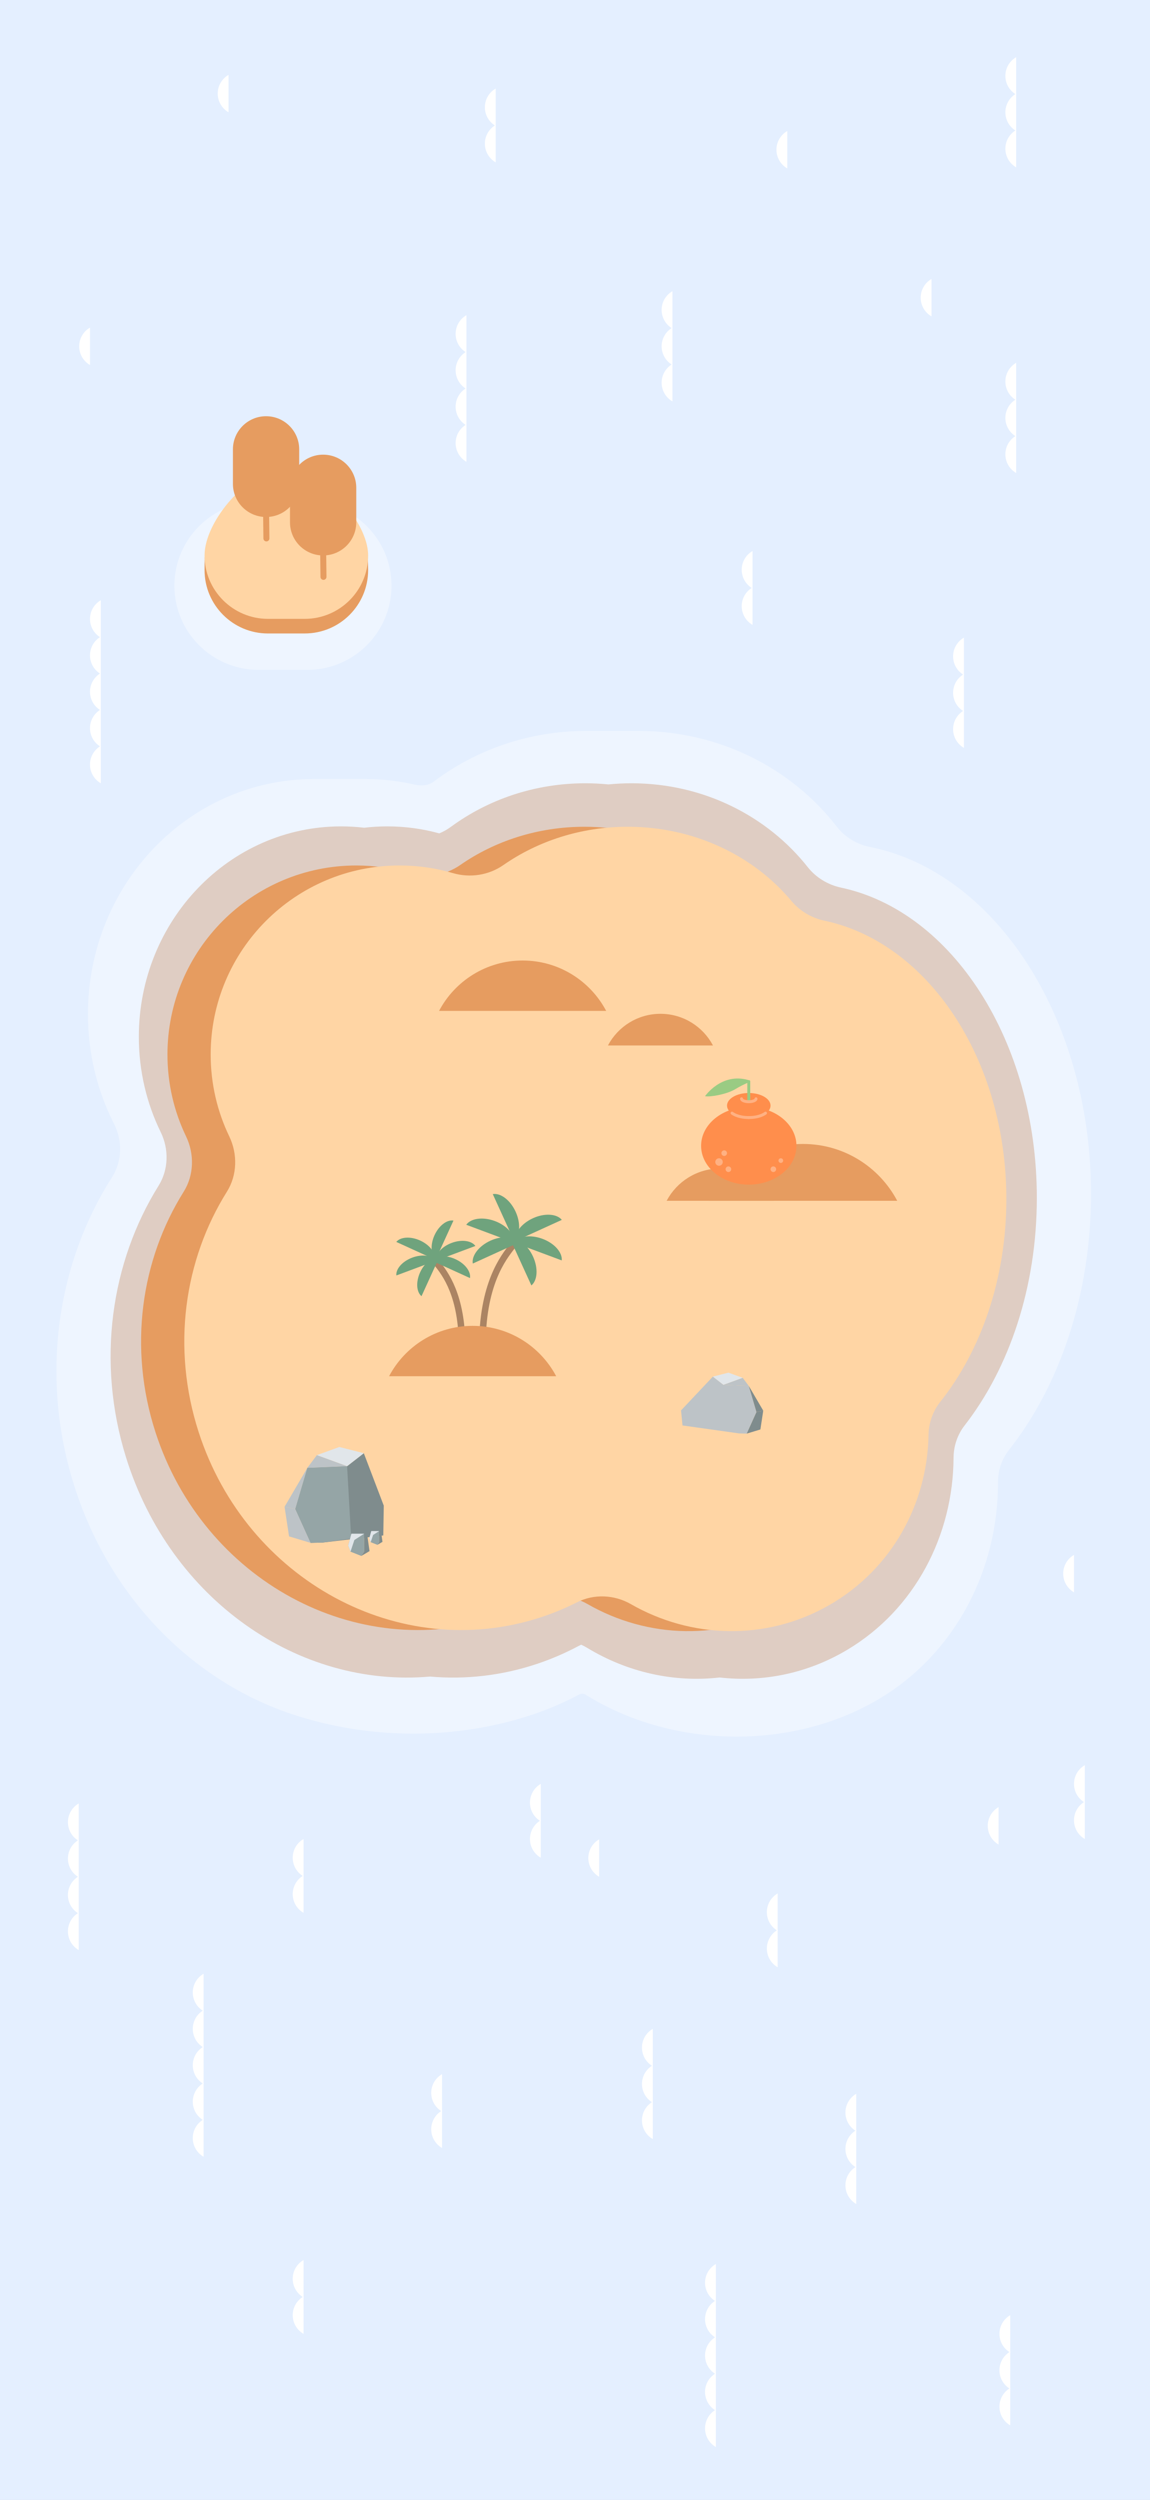 <svg width="440" height="956" viewBox="0 0 440 956" fill="none" xmlns="http://www.w3.org/2000/svg">
<rect x="0" y="0" width="440" height="956" fill="#333333" stroke="none"/>
<g clip-path="url(#clip0_52_1576)">
<rect width="440" height="956" fill="white"/>
<path d="M440 0H0V956H440V0Z" fill="#E4EFFF"/>
<path opacity="0.38" d="M244.222 279.507C275.35 279.507 302.954 293.897 320.118 316.083C323.257 320.141 327.821 322.888 332.853 323.893C380.705 333.454 417.427 389.218 417.427 456.578C417.426 495.182 405.364 529.977 386.06 554.449C383.295 557.954 381.825 562.312 381.839 566.777C381.942 600.092 365.644 632.237 336.328 649.687C303.922 668.975 259.939 668.733 227.229 649.965C226.163 649.353 225.107 648.718 224.061 648.062C223.297 647.582 222.335 647.601 221.54 648.026C216.012 650.977 210.194 653.504 204.107 655.556C174.682 665.473 141.559 665.367 112.073 655.636C74.122 643.112 41.845 611.295 28.194 567.488C15.25 525.952 21.949 482.93 42.857 450.201C46.755 444.098 46.941 436.273 43.655 429.82C37.271 417.282 33.655 402.986 33.655 387.812C33.655 338.165 72.353 297.918 120.09 297.918C126.669 297.918 133.282 297.918 139.861 297.918C146.29 297.918 152.555 298.648 158.583 300.033C161.117 300.615 163.856 300.494 165.93 298.926C182.006 286.768 202.339 279.507 224.45 279.507C231.033 279.507 237.638 279.507 244.222 279.507Z" fill="white"/>
<path opacity="0.38" d="M241.634 299.534C269.187 299.534 293.656 312.128 309.057 331.609C312.239 335.634 316.799 338.377 321.817 339.445C364.251 348.482 396.703 398.149 396.703 458.064C396.703 492.325 386.091 523.233 369.07 545.111C366.329 548.635 364.862 552.991 364.84 557.455C364.693 587.02 350.127 615.456 324.095 630.951C308.774 640.071 291.747 643.355 275.318 641.49C257.791 643.497 240.013 639.464 224.713 630.193C223.949 629.73 223.159 629.319 222.352 628.957C222.005 629.118 221.66 629.287 221.32 629.469C216.373 632.11 211.167 634.37 205.72 636.206C192.057 640.811 178.112 642.334 164.527 641.141C114.308 645.571 65.196 611.811 48.228 557.359C36.782 520.627 42.493 482.595 60.675 453.431C64.506 447.286 64.684 439.469 61.5 432.966C56.14 422.018 53.118 409.625 53.118 396.498C53.118 352.05 87.764 316.018 130.502 316.018C133.491 316.018 136.44 316.196 139.341 316.539C142.248 316.194 145.205 316.018 148.202 316.018C155.072 316.018 161.732 316.951 168.073 318.698C169.639 318.045 171.135 317.207 172.524 316.188C186.759 305.744 204.586 299.534 223.934 299.534C226.923 299.534 229.875 299.683 232.784 299.972C235.693 299.683 238.646 299.534 241.634 299.534Z" fill="#C88B62"/>
<path d="M223.642 316.163C249.162 316.163 271.85 327.284 286.257 344.529C289.492 348.401 293.994 351.05 298.932 352.092C338.383 360.418 368.502 404.916 368.502 458.56C368.502 488.998 358.803 516.491 343.206 536.103C340.347 539.698 338.804 544.173 338.726 548.765C338.28 574.986 324.708 600.096 300.674 613.852C276.473 627.703 247.718 626.574 224.804 613.42C218.519 609.812 210.71 609.455 204.246 612.734C199.75 615.014 195.027 616.971 190.092 618.57C136.296 636.005 77.829 604.297 59.502 547.749C48.99 515.311 53.97 481.746 70.281 455.729C74.25 449.399 74.427 441.303 71.186 434.57C66.626 425.097 64.071 414.476 64.071 403.259C64.071 363.334 96.436 330.969 136.36 330.969C143.451 330.969 150.304 331.99 156.779 333.894C163.297 335.81 170.461 334.708 176.038 330.828C189.265 321.624 205.758 316.163 223.642 316.163Z" fill="#E69C60"/>
<path d="M240.178 316.163C265.699 316.163 288.386 327.284 302.793 344.529C306.029 348.401 310.53 351.05 315.468 352.093C354.919 360.419 385.038 404.915 385.038 458.559C385.038 488.997 375.339 516.49 359.742 536.102C356.883 539.697 355.34 544.172 355.262 548.764C354.816 574.986 341.245 600.095 317.211 613.851C293.009 627.702 264.253 626.574 241.34 613.42C235.054 609.812 227.245 609.455 220.781 612.734C216.285 615.014 211.562 616.971 206.628 618.57C152.832 636.005 94.364 604.296 76.038 547.748C65.525 515.311 70.506 481.746 86.817 455.73C90.786 449.4 90.962 441.304 87.722 434.571C83.161 425.098 80.606 414.477 80.606 403.259C80.606 363.334 112.972 330.969 152.896 330.969C159.987 330.969 166.839 331.99 173.314 333.894C179.833 335.81 186.996 334.708 192.573 330.828C205.8 321.624 222.294 316.163 240.178 316.163Z" fill="#FFD5A4"/>
<path opacity="0.38" d="M98.935 256.166L117.582 256.166C135.373 256.166 149.791 241.756 149.791 223.984C149.791 206.208 135.369 191.802 117.582 191.802L98.935 191.802C81.144 191.802 66.727 206.212 66.727 223.984C66.727 241.756 81.148 256.166 98.935 256.166Z" fill="white"/>
<path d="M102.532 242.247L116.584 242.247C129.987 242.247 140.854 231.389 140.854 217.997C140.854 215.321 140.583 210.085 140.583 210.085C140.583 210.085 119.835 184.915 109.11 184.915L108.894 184.915C97.881 184.915 78.293 213.094 78.293 213.094C78.293 213.094 78.262 215.608 78.262 218.001C78.262 231.393 89.129 242.251 102.532 242.251L102.532 242.247Z" fill="#E69C60"/>
<path d="M102.532 236.661L116.584 236.661C129.987 236.661 140.854 225.803 140.854 212.411C140.854 199.019 122.513 179.325 109.11 179.325L108.894 179.325C95.491 179.325 78.262 199.015 78.262 212.411C78.262 225.803 89.129 236.661 102.532 236.661Z" fill="#FFD5A4"/>
<path d="M101.797 197.71C108.799 197.71 114.477 192.038 114.477 185.041L114.477 171.838C114.477 164.841 108.799 159.168 101.797 159.168C94.795 159.168 89.117 164.841 89.117 171.838L89.117 185.041C89.117 192.038 94.795 197.71 101.797 197.71Z" fill="#E69C60"/>
<path d="M100.503 184.314L93.364 177.73C93.12 177.502 92.994 177.196 92.994 176.89C92.994 176.611 93.096 176.332 93.297 176.112C93.725 175.648 94.453 175.617 94.917 176.045L100.48 181.175L100.389 173.723C100.382 173.091 100.889 172.572 101.522 172.564L101.538 172.564C102.163 172.564 102.678 173.067 102.686 173.696L102.819 184.743L107.301 179.891C107.73 179.427 108.453 179.396 108.921 179.828C109.385 180.256 109.417 180.983 108.988 181.447L102.862 188.078L103.079 205.889C103.087 206.522 102.579 207.04 101.946 207.048L101.931 207.048C101.306 207.048 100.791 206.545 100.783 205.917L100.523 184.326C100.523 184.326 100.507 184.322 100.503 184.314Z" fill="#E69C60"/>
<path d="M123.633 212.411C130.636 212.411 136.313 206.738 136.313 199.741L136.313 186.538C136.313 179.541 130.636 173.868 123.633 173.868C116.631 173.868 110.954 179.541 110.954 186.538L110.954 199.741C110.954 206.738 116.631 212.411 123.633 212.411Z" fill="#E69C60"/>
<path d="M122.336 199.018L115.196 192.434C114.952 192.206 114.827 191.9 114.827 191.594C114.827 191.315 114.925 191.036 115.129 190.816C115.558 190.352 116.281 190.321 116.749 190.749L122.312 195.88L122.222 188.427C122.214 187.795 122.721 187.276 123.354 187.268L123.37 187.268C123.995 187.268 124.51 187.771 124.518 188.4L124.652 199.447L129.134 194.595C129.562 194.131 130.286 194.1 130.754 194.532C131.218 194.96 131.249 195.687 130.821 196.151L124.695 202.782L124.911 220.594C124.919 221.226 124.412 221.745 123.779 221.752L123.763 221.752C123.138 221.752 122.623 221.25 122.615 220.621L122.356 199.03C122.356 199.03 122.344 199.03 122.336 199.022L122.336 199.018Z" fill="#E69C60"/>
<path d="M146.834 575.777L139.195 555.722L132.802 560.688L117.587 561.324L112.955 577.054L118.821 590.014L123.405 589.908L146.649 587.177L146.834 575.777Z" fill="#7F8C8D"/>
<path d="M132.802 560.688L117.587 561.324L112.955 577.054L118.821 590.014L123.405 589.908L134.367 588.368L132.802 560.688Z" fill="#95A5A6"/>
<path d="M134.107 593.38L138.243 595.019L139.336 593.38L139.336 586.517L134.453 586.517L133.219 591.027L134.107 593.38Z" fill="#95A5A6"/>
<path d="M141.389 593.168L138.243 595.019L139.336 593.38L139.336 586.517L140.15 586.777L140.606 587.684L141.389 593.168Z" fill="#7F8C8D"/>
<path d="M139.336 586.517L134.453 586.517L133.219 591.027L134.107 593.38L135.59 588.906L139.336 586.517Z" fill="#E1E6EA"/>
<path d="M141.833 589.755L144.396 590.768L145.073 589.755L145.073 585.504L142.049 585.504L141.286 588.297L141.833 589.755Z" fill="#95A5A6"/>
<path d="M146.343 589.621L144.396 590.768L145.073 589.755L145.073 585.504L145.576 585.665L145.859 586.227L146.343 589.621Z" fill="#7F8C8D"/>
<path d="M145.073 585.504L142.049 585.504L141.286 588.297L141.833 589.754L142.753 586.985L145.073 585.504Z" fill="#E1E6EA"/>
<path d="M139.195 555.722L129.83 553.345L121.227 556.468L132.802 560.687L139.195 555.722Z" fill="#E1E6EA"/>
<path d="M117.587 561.324L121.227 556.469L132.802 560.688L117.587 561.324Z" fill="#BDC3C7"/>
<path d="M117.587 561.324L108.874 576.213L112.955 577.054L117.587 561.324Z" fill="#BDC3C7"/>
<path d="M108.874 576.213L110.592 587.531L118.821 590.014L112.955 577.054L108.874 576.213Z" fill="#BDC3C7"/>
<path d="M184.565 516.653C183.877 516.653 183.318 516.099 183.315 515.412C183.181 490.765 191.571 480.15 195.153 475.617L195.601 475.051C196.03 474.505 196.812 474.411 197.358 474.835C197.901 475.259 197.999 476.045 197.575 476.587L197.119 477.164C193.407 481.859 185.689 491.625 185.815 515.396C185.815 516.088 185.261 516.649 184.569 516.653L184.561 516.653L184.565 516.653Z" fill="#AB8463"/>
<path d="M196.706 475.2C196.997 472.187 193.958 468.671 189.354 466.95C184.75 465.23 180.146 465.894 178.388 468.365L196.706 475.2Z" fill="#6FA37D"/>
<path d="M214.929 482C215.22 478.987 212.181 475.471 207.577 473.751C202.973 472.03 198.369 472.694 196.611 475.165L214.929 482Z" fill="#6FA37D"/>
<path d="M198.679 475.09C196.753 472.753 192.118 472.415 187.643 474.454C183.169 476.493 180.385 480.213 180.893 483.199L198.683 475.09L198.679 475.09Z" fill="#6FA37D"/>
<path d="M214.96 466.495C213.034 464.157 208.399 463.819 203.924 465.858C199.45 467.897 196.666 471.617 197.174 474.603L214.964 466.495L214.96 466.495Z" fill="#6FA37D"/>
<path d="M196.651 474.411C198.99 472.486 199.328 467.854 197.288 463.383C195.247 458.913 191.524 456.131 188.536 456.638L196.651 474.415L196.651 474.411Z" fill="#6FA37D"/>
<path d="M203.311 491.566C205.65 489.641 205.988 485.01 203.948 480.539C201.907 476.069 198.184 473.287 195.196 473.794L203.311 491.57L203.311 491.566Z" fill="#6FA37D"/>
<path d="M176.784 516.653L176.776 516.653C176.084 516.653 175.526 516.088 175.53 515.396C175.636 495.797 169.279 487.756 166.22 483.886L165.842 483.407C165.418 482.865 165.512 482.079 166.059 481.655C166.601 481.23 167.392 481.325 167.816 481.871L168.186 482.338C171.166 486.109 178.145 494.937 178.035 515.412C178.035 516.099 177.472 516.653 176.784 516.653Z" fill="#AB8463"/>
<path d="M166.731 482.13C166.487 479.635 169.007 476.724 172.817 475.302C176.631 473.88 180.437 474.43 181.891 476.473L166.731 482.13Z" fill="#6FA37D"/>
<path d="M151.649 487.755C151.405 485.261 153.926 482.35 157.735 480.928C161.549 479.506 165.355 480.056 166.81 482.098L151.649 487.755Z" fill="#6FA37D"/>
<path d="M165.099 482.04C166.692 480.103 170.533 479.824 174.232 481.513C177.936 483.202 180.24 486.282 179.823 488.753L165.099 482.044L165.099 482.04Z" fill="#6FA37D"/>
<path d="M151.625 474.925C153.218 472.988 157.059 472.709 160.759 474.398C164.462 476.088 166.766 479.168 166.35 481.639L151.625 474.929L151.625 474.925Z" fill="#6FA37D"/>
<path d="M166.778 481.478C164.84 479.887 164.561 476.049 166.251 472.352C167.942 468.656 171.024 466.349 173.497 466.766L166.782 481.478L166.778 481.478Z" fill="#6FA37D"/>
<path d="M161.27 495.675C159.331 494.084 159.052 490.246 160.743 486.549C162.434 482.849 165.516 480.547 167.989 480.963L161.274 495.675L161.27 495.675Z" fill="#6FA37D"/>
<path d="M212.802 526.284C206.739 514.832 194.704 507.022 180.834 507.022C166.963 507.022 154.928 514.832 148.865 526.284L212.802 526.284Z" fill="#E69C60"/>
<path d="M343.284 459.192C336.447 446.273 322.868 437.464 307.223 437.464C291.579 437.464 278 446.273 271.163 459.192L343.284 459.192Z" fill="#E69C60"/>
<path d="M296.045 459.192C292.161 451.851 284.445 446.847 275.555 446.847C266.665 446.847 258.95 451.853 255.065 459.192L296.045 459.192Z" fill="#E69C60"/>
<path d="M231.926 386.574C225.863 375.123 213.828 367.313 199.957 367.313C186.087 367.313 174.052 375.123 167.989 386.574L231.926 386.574Z" fill="#E69C60"/>
<path d="M272.791 399.801C268.982 392.6 261.413 387.693 252.697 387.693C243.98 387.693 236.412 392.6 232.602 399.801L272.795 399.801L272.791 399.801Z" fill="#E69C60"/>
<path d="M260.571 539.357L272.756 526.428L276.817 529.586L286.491 529.991L289.432 539.989L285.706 548.229L282.79 548.159L261.129 545.112L260.571 539.357Z" fill="#BDC3C7"/>
<path d="M272.756 526.428L278.706 524.92L284.174 526.905L276.817 529.586L272.756 526.428Z" fill="#E1E6EA"/>
<path d="M286.49 529.991L284.174 526.904L276.817 529.586L286.49 529.991Z" fill="#BDC3C7"/>
<path d="M286.491 529.991L292.026 539.454L289.432 539.989L286.491 529.991Z" fill="#7F8C8D"/>
<path d="M292.026 539.454L290.934 546.648L285.706 548.229L289.432 539.989L292.026 539.454Z" fill="#7F8C8D"/>
<path d="M286.49 453.02C296.565 453.02 304.732 446.373 304.732 438.174C304.732 429.975 296.565 423.329 286.49 423.329C276.416 423.329 268.249 429.975 268.249 438.174C268.249 446.373 276.416 453.02 286.49 453.02Z" fill="#FF8E4C"/>
<path d="M286.491 427.614C291.089 427.614 294.816 425.457 294.816 422.797C294.816 420.137 291.089 417.98 286.491 417.98C281.892 417.98 278.165 420.137 278.165 422.797C278.165 425.457 281.892 427.614 286.491 427.614Z" fill="#FF8E4C"/>
<path d="M277.089 442.052C277.683 442.052 278.163 441.571 278.163 440.978C278.163 440.385 277.683 439.904 277.089 439.904C276.496 439.904 276.016 440.385 276.016 440.978C276.016 441.571 276.496 442.052 277.089 442.052Z" fill="#FFB183"/>
<path d="M278.694 448.2C279.288 448.2 279.769 447.718 279.769 447.125C279.769 446.531 279.288 446.05 278.694 446.05C278.101 446.05 277.619 446.531 277.619 447.125C277.619 447.718 278.101 448.2 278.694 448.2Z" fill="#FFB183"/>
<path d="M295.888 448.198C296.481 448.198 296.962 447.717 296.962 447.124C296.962 446.531 296.481 446.05 295.888 446.05C295.295 446.05 294.814 446.531 294.814 447.124C294.814 447.717 295.295 448.198 295.888 448.198Z" fill="#FFB183"/>
<path d="M298.752 444.724C299.245 444.724 299.646 444.324 299.646 443.83C299.646 443.336 299.245 442.936 298.752 442.936C298.258 442.936 297.858 443.336 297.858 443.83C297.858 444.324 298.258 444.724 298.752 444.724Z" fill="#FFB183"/>
<path d="M275.105 445.793C275.894 445.793 276.534 445.154 276.534 444.364C276.534 443.575 275.894 442.936 275.105 442.936C274.316 442.936 273.676 443.575 273.676 444.364C273.676 445.154 274.316 445.793 275.105 445.793Z" fill="#FFB183"/>
<path d="M287.053 413.61V421.308C287.053 421.618 286.801 421.87 286.491 421.87C286.181 421.87 285.928 421.618 285.928 421.308V413.61C285.928 413.322 286.144 413.085 286.423 413.053C286.568 413.095 286.715 413.14 286.862 413.189C286.979 413.29 287.053 413.441 287.053 413.61Z" fill="#9ACB83"/>
<path d="M287.053 413.61V413.672C286.767 413.783 286.385 413.936 285.928 414.133C284.769 414.634 283.129 415.417 281.368 416.487C278.017 418.526 271.605 419.592 269.751 419.202C269.751 419.202 276.052 409.994 286.423 413.053C286.568 413.095 286.715 413.14 286.862 413.189C286.979 413.291 287.053 413.442 287.053 413.61Z" fill="#9ACB83"/>
<path d="M286.491 427.932C281.925 427.932 279.806 426.172 279.718 426.097C279.482 425.895 279.453 425.54 279.655 425.304C279.856 425.069 280.209 425.039 280.445 425.239C280.458 425.25 280.935 425.638 281.903 426.022C282.807 426.38 284.337 426.808 286.491 426.808C286.801 426.808 287.053 427.059 287.053 427.37C287.053 427.681 286.801 427.932 286.491 427.932Z" fill="#FFB183"/>
<path d="M286.491 427.932C286.18 427.932 285.928 427.681 285.928 427.37C285.928 427.059 286.18 426.808 286.491 426.808C288.644 426.808 290.174 426.381 291.078 426.022C292.055 425.635 292.532 425.243 292.537 425.239C292.775 425.042 293.129 425.072 293.328 425.308C293.527 425.545 293.499 425.897 293.264 426.098C293.176 426.173 291.057 427.933 286.491 427.933L286.491 427.932Z" fill="#FFB183"/>
<path d="M286.49 421.87C285.681 421.87 284.911 421.738 284.323 421.499C283.313 421.088 283.162 420.497 283.162 420.182C283.162 419.866 283.414 419.62 283.724 419.62C284.035 419.62 284.276 419.861 284.287 420.163C284.379 420.336 285.139 420.746 286.49 420.746C287.842 420.746 288.603 420.337 288.694 420.163C288.704 419.861 288.952 419.62 289.257 419.62C289.561 419.62 289.819 419.871 289.819 420.182C289.819 420.493 289.668 421.088 288.658 421.499C288.07 421.738 287.3 421.87 286.49 421.87Z" fill="#FFB183"/>
<path d="M249.756 775.864C247.285 777.295 245.624 779.961 245.624 783.02C245.624 786.079 247.289 788.744 249.756 790.175V775.868V775.864Z" fill="white"/>
<path d="M249.756 789.786C247.285 791.217 245.624 793.883 245.624 796.942C245.624 800.001 247.289 802.666 249.756 804.097V789.79V789.786Z" fill="white"/>
<path d="M249.756 803.704C247.285 805.135 245.624 807.801 245.624 810.86C245.624 813.919 247.289 816.584 249.756 818.015V803.708V803.704Z" fill="white"/>
<path d="M257.283 111.354C254.812 112.785 253.15 115.45 253.15 118.509C253.15 121.568 254.816 124.234 257.283 125.665V111.357V111.354Z" fill="white"/>
<path d="M257.283 125.275C254.812 126.707 253.15 129.372 253.15 132.431C253.15 135.49 254.816 138.155 257.283 139.587V125.279V125.275Z" fill="white"/>
<path d="M34.433 125.275C31.962 126.707 30.3 129.372 30.3 132.431C30.3 135.49 31.966 138.155 34.433 139.587V125.279V125.275Z" fill="white"/>
<path d="M257.283 139.198C254.812 140.629 253.15 143.294 253.15 146.353C253.15 149.412 254.816 152.078 257.283 153.509V139.201V139.198Z" fill="white"/>
<path d="M327.606 800.69C325.135 802.122 323.473 804.787 323.473 807.846C323.473 810.905 325.139 813.57 327.606 815.002V800.694V800.69Z" fill="white"/>
<path d="M327.606 814.612C325.135 816.043 323.473 818.709 323.473 821.768C323.473 824.827 325.139 827.492 327.606 828.924V814.616V814.612Z" fill="white"/>
<path d="M327.606 828.534C325.135 829.965 323.473 832.631 323.473 835.69C323.473 838.749 325.139 841.414 327.606 842.845V828.538V828.534Z" fill="white"/>
<path d="M386.53 885.344C384.059 886.775 382.397 889.441 382.397 892.5C382.397 895.559 384.063 898.224 386.53 899.655V885.348V885.344Z" fill="white"/>
<path d="M386.53 899.266C384.059 900.697 382.397 903.363 382.397 906.422C382.397 909.481 384.063 912.146 386.53 913.577V899.27V899.266Z" fill="white"/>
<path d="M386.53 913.188C384.059 914.619 382.397 917.285 382.397 920.344C382.397 923.402 384.063 926.068 386.53 927.499V913.192V913.188Z" fill="white"/>
<path d="M388.8 138.738C386.333 140.169 384.667 142.834 384.667 145.893C384.667 148.952 386.333 151.618 388.8 153.049V138.741V138.738Z" fill="white"/>
<path d="M388.8 152.659C386.333 154.091 384.667 156.756 384.667 159.815C384.667 162.874 386.333 165.54 388.8 166.971V152.663V152.659Z" fill="white"/>
<path d="M388.8 166.582C386.333 168.013 384.667 170.678 384.667 173.737C384.667 176.796 386.333 179.462 388.8 180.893V166.585V166.582Z" fill="white"/>
<path d="M368.8 243.846C366.333 245.277 364.667 247.942 364.667 251.001C364.667 254.06 366.333 256.726 368.8 258.157V243.85V243.846Z" fill="white"/>
<path d="M368.8 257.768C366.333 259.199 364.667 261.864 364.667 264.923C364.667 267.982 366.333 270.648 368.8 272.079V257.772V257.768Z" fill="white"/>
<path d="M368.8 271.689C366.333 273.121 364.667 275.786 364.667 278.845C364.667 281.904 366.333 284.57 368.8 286.001V271.693V271.689Z" fill="white"/>
<path d="M388.8 21.864C386.333 23.295 384.667 25.961 384.667 29.02C384.667 32.079 386.333 34.744 388.8 36.175V21.868V21.864Z" fill="white"/>
<path d="M388.8 35.786C386.333 37.217 384.667 39.883 384.667 42.942C384.667 46.001 386.333 48.666 388.8 50.097V35.79V35.786Z" fill="white"/>
<path d="M388.8 49.708C386.333 51.139 384.667 53.805 384.667 56.864C384.667 59.923 386.333 62.588 388.8 64.019V49.712V49.708Z" fill="white"/>
<path d="M178.462 120.526C175.991 121.957 174.329 124.623 174.329 127.682C174.329 130.741 175.995 133.406 178.462 134.837V120.53V120.526Z" fill="white"/>
<path d="M178.462 134.448C175.991 135.879 174.329 138.545 174.329 141.604C174.329 144.662 175.995 147.328 178.462 148.759V134.452V134.448Z" fill="white"/>
<path d="M178.462 148.37C175.991 149.801 174.329 152.467 174.329 155.526C174.329 158.585 175.995 161.25 178.462 162.681V148.374V148.37Z" fill="white"/>
<path d="M178.462 162.292C175.991 163.723 174.329 166.389 174.329 169.448C174.329 172.506 175.995 175.172 178.462 176.603V162.296V162.292Z" fill="white"/>
<path d="M30.123 689.665C27.656 691.096 25.991 693.761 25.991 696.82C25.991 699.879 27.656 702.545 30.123 703.976V689.668V689.665Z" fill="white"/>
<path d="M30.123 703.583C27.656 705.014 25.991 707.679 25.991 710.738C25.991 713.797 27.656 716.463 30.123 717.894V703.586V703.583Z" fill="white"/>
<path d="M30.123 717.504C27.656 718.936 25.991 721.601 25.991 724.66C25.991 727.719 27.656 730.385 30.123 731.816V717.508V717.504Z" fill="white"/>
<path d="M30.123 731.427C27.656 732.858 25.991 735.524 25.991 738.582C25.991 741.641 27.656 744.307 30.123 745.738V731.431V731.427Z" fill="white"/>
<path d="M77.894 754.789C75.426 756.22 73.761 758.885 73.761 761.944C73.761 765.003 75.426 767.669 77.894 769.1V754.793V754.789Z" fill="white"/>
<path d="M77.894 768.707C75.426 770.138 73.761 772.803 73.761 775.862C73.761 778.921 75.426 781.587 77.894 783.018V768.71V768.707Z" fill="white"/>
<path d="M77.894 782.628C75.426 784.06 73.761 786.725 73.761 789.784C73.761 792.843 75.426 795.509 77.894 796.94V782.632V782.628Z" fill="white"/>
<path d="M77.894 796.551C75.426 797.982 73.761 800.648 73.761 803.706C73.761 806.765 75.426 809.431 77.894 810.862V796.555V796.551Z" fill="white"/>
<path d="M77.894 810.473C75.426 811.904 73.761 814.569 73.761 817.628C73.761 820.687 75.426 823.353 77.894 824.784V810.477V810.473Z" fill="white"/>
<path d="M38.566 229.535C36.095 230.966 34.433 233.631 34.433 236.69C34.433 239.749 36.099 242.415 38.566 243.846V229.539V229.535Z" fill="white"/>
<path d="M38.566 243.457C36.095 244.888 34.433 247.553 34.433 250.612C34.433 253.671 36.099 256.337 38.566 257.768V243.46V243.457Z" fill="white"/>
<path d="M38.566 257.378C36.095 258.81 34.433 261.475 34.433 264.534C34.433 267.593 36.099 270.259 38.566 271.69V257.382V257.378Z" fill="white"/>
<path d="M38.566 271.301C36.095 272.732 34.433 275.398 34.433 278.456C34.433 281.515 36.099 284.181 38.566 285.612V271.305V271.301Z" fill="white"/>
<path d="M38.566 285.223C36.095 286.654 34.433 289.319 34.433 292.378C34.433 295.437 36.099 298.103 38.566 299.534V285.227V285.223Z" fill="white"/>
<path d="M273.889 865.789C271.422 867.22 269.756 869.885 269.756 872.944C269.756 876.003 271.422 878.669 273.889 880.1V865.793V865.789Z" fill="white"/>
<path d="M273.889 879.707C271.422 881.138 269.756 883.803 269.756 886.862C269.756 889.921 271.422 892.587 273.889 894.018V879.71V879.707Z" fill="white"/>
<path d="M273.889 893.628C271.422 895.06 269.756 897.725 269.756 900.784C269.756 903.843 271.422 906.509 273.889 907.94V893.632V893.628Z" fill="white"/>
<path d="M273.889 907.551C271.422 908.982 269.756 911.648 269.756 914.706C269.756 917.765 271.422 920.431 273.889 921.862V907.555V907.551Z" fill="white"/>
<path d="M273.889 921.473C271.422 922.904 269.756 925.569 269.756 928.628C269.756 931.687 271.422 934.353 273.889 935.784V921.477V921.473Z" fill="white"/>
<path d="M356.398 106.683C353.927 108.114 352.266 110.779 352.266 113.838C352.266 116.897 353.931 119.563 356.398 120.994V106.687V106.683Z" fill="white"/>
<path d="M410.921 594.613C408.45 596.044 406.789 598.71 406.789 601.768C406.789 604.827 408.454 607.493 410.921 608.924V594.617V594.613Z" fill="white"/>
<path d="M301.211 50.097C298.744 51.529 297.078 54.194 297.078 57.253C297.078 60.312 298.744 62.977 301.211 64.409V50.101V50.097Z" fill="white"/>
<path d="M87.436 28.631C84.965 30.062 83.303 32.727 83.303 35.786C83.303 38.845 84.969 41.511 87.436 42.942V28.634V28.631Z" fill="white"/>
<path d="M229.234 703.39C226.763 704.821 225.101 707.486 225.101 710.545C225.101 713.604 226.767 716.27 229.234 717.701V703.394V703.39Z" fill="white"/>
<path d="M382.055 691.061C379.588 692.492 377.922 695.157 377.922 698.216C377.922 701.275 379.588 703.941 382.055 705.372V691.064V691.061Z" fill="white"/>
<path d="M206.9 682.183C204.429 683.614 202.768 686.279 202.768 689.338C202.768 692.397 204.433 695.063 206.9 696.494V682.187V682.183Z" fill="white"/>
<path d="M206.9 696.104C204.429 697.536 202.768 700.201 202.768 703.26C202.768 706.319 204.433 708.985 206.9 710.416V696.108V696.104Z" fill="white"/>
<path d="M189.65 33.864C187.179 35.295 185.518 37.961 185.518 41.019C185.518 44.078 187.183 46.744 189.65 48.175V33.868V33.864Z" fill="white"/>
<path d="M189.65 47.786C187.179 49.217 185.518 51.882 185.518 54.941C185.518 58 187.183 60.666 189.65 62.097V47.79V47.786Z" fill="white"/>
<path d="M287.921 210.726C285.45 212.157 283.789 214.823 283.789 217.882C283.789 220.941 285.454 223.606 287.921 225.037V210.73V210.726Z" fill="white"/>
<path d="M287.921 224.648C285.45 226.079 283.789 228.745 283.789 231.804C283.789 234.862 285.454 237.528 287.921 238.959V224.652V224.648Z" fill="white"/>
<path d="M169.126 793.183C166.655 794.614 164.993 797.279 164.993 800.338C164.993 803.397 166.659 806.063 169.126 807.494V793.187V793.183Z" fill="white"/>
<path d="M169.126 807.104C166.655 808.536 164.993 811.201 164.993 814.26C164.993 817.319 166.659 819.985 169.126 821.416V807.108V807.104Z" fill="white"/>
<path d="M415.054 675.027C412.583 676.458 410.921 679.124 410.921 682.182C410.921 685.241 412.587 687.907 415.054 689.338V675.031V675.027Z" fill="white"/>
<path d="M415.054 688.949C412.583 690.38 410.921 693.045 410.921 696.104C410.921 699.163 412.587 701.829 415.054 703.26V688.953V688.949Z" fill="white"/>
<path d="M116.133 703.26C113.662 704.691 112 707.357 112 710.416C112 713.475 113.666 716.14 116.133 717.571V703.264V703.26Z" fill="white"/>
<path d="M116.133 717.182C113.662 718.613 112 721.279 112 724.338C112 727.397 113.666 730.062 116.133 731.493V717.186V717.182Z" fill="white"/>
<path d="M116.133 864.267C113.662 865.698 112 868.363 112 871.422C112 874.481 113.666 877.147 116.133 878.578V864.271V864.267Z" fill="white"/>
<path d="M116.133 878.188C113.662 879.62 112 882.285 112 885.344C112 888.403 113.666 891.069 116.133 892.5V878.192V878.188Z" fill="white"/>
<path d="M297.54 724.074C295.069 725.505 293.408 728.171 293.408 731.23C293.408 734.289 295.073 736.954 297.54 738.385V724.078V724.074Z" fill="white"/>
<path d="M297.54 737.996C295.069 739.427 293.408 742.093 293.408 745.152C293.408 748.211 295.073 750.876 297.54 752.307V738V737.996Z" fill="white"/>
</g>
<defs>
<clipPath id="clip0_52_1576">
<rect width="440" height="956" fill="white"/>
</clipPath>
</defs>
</svg>
